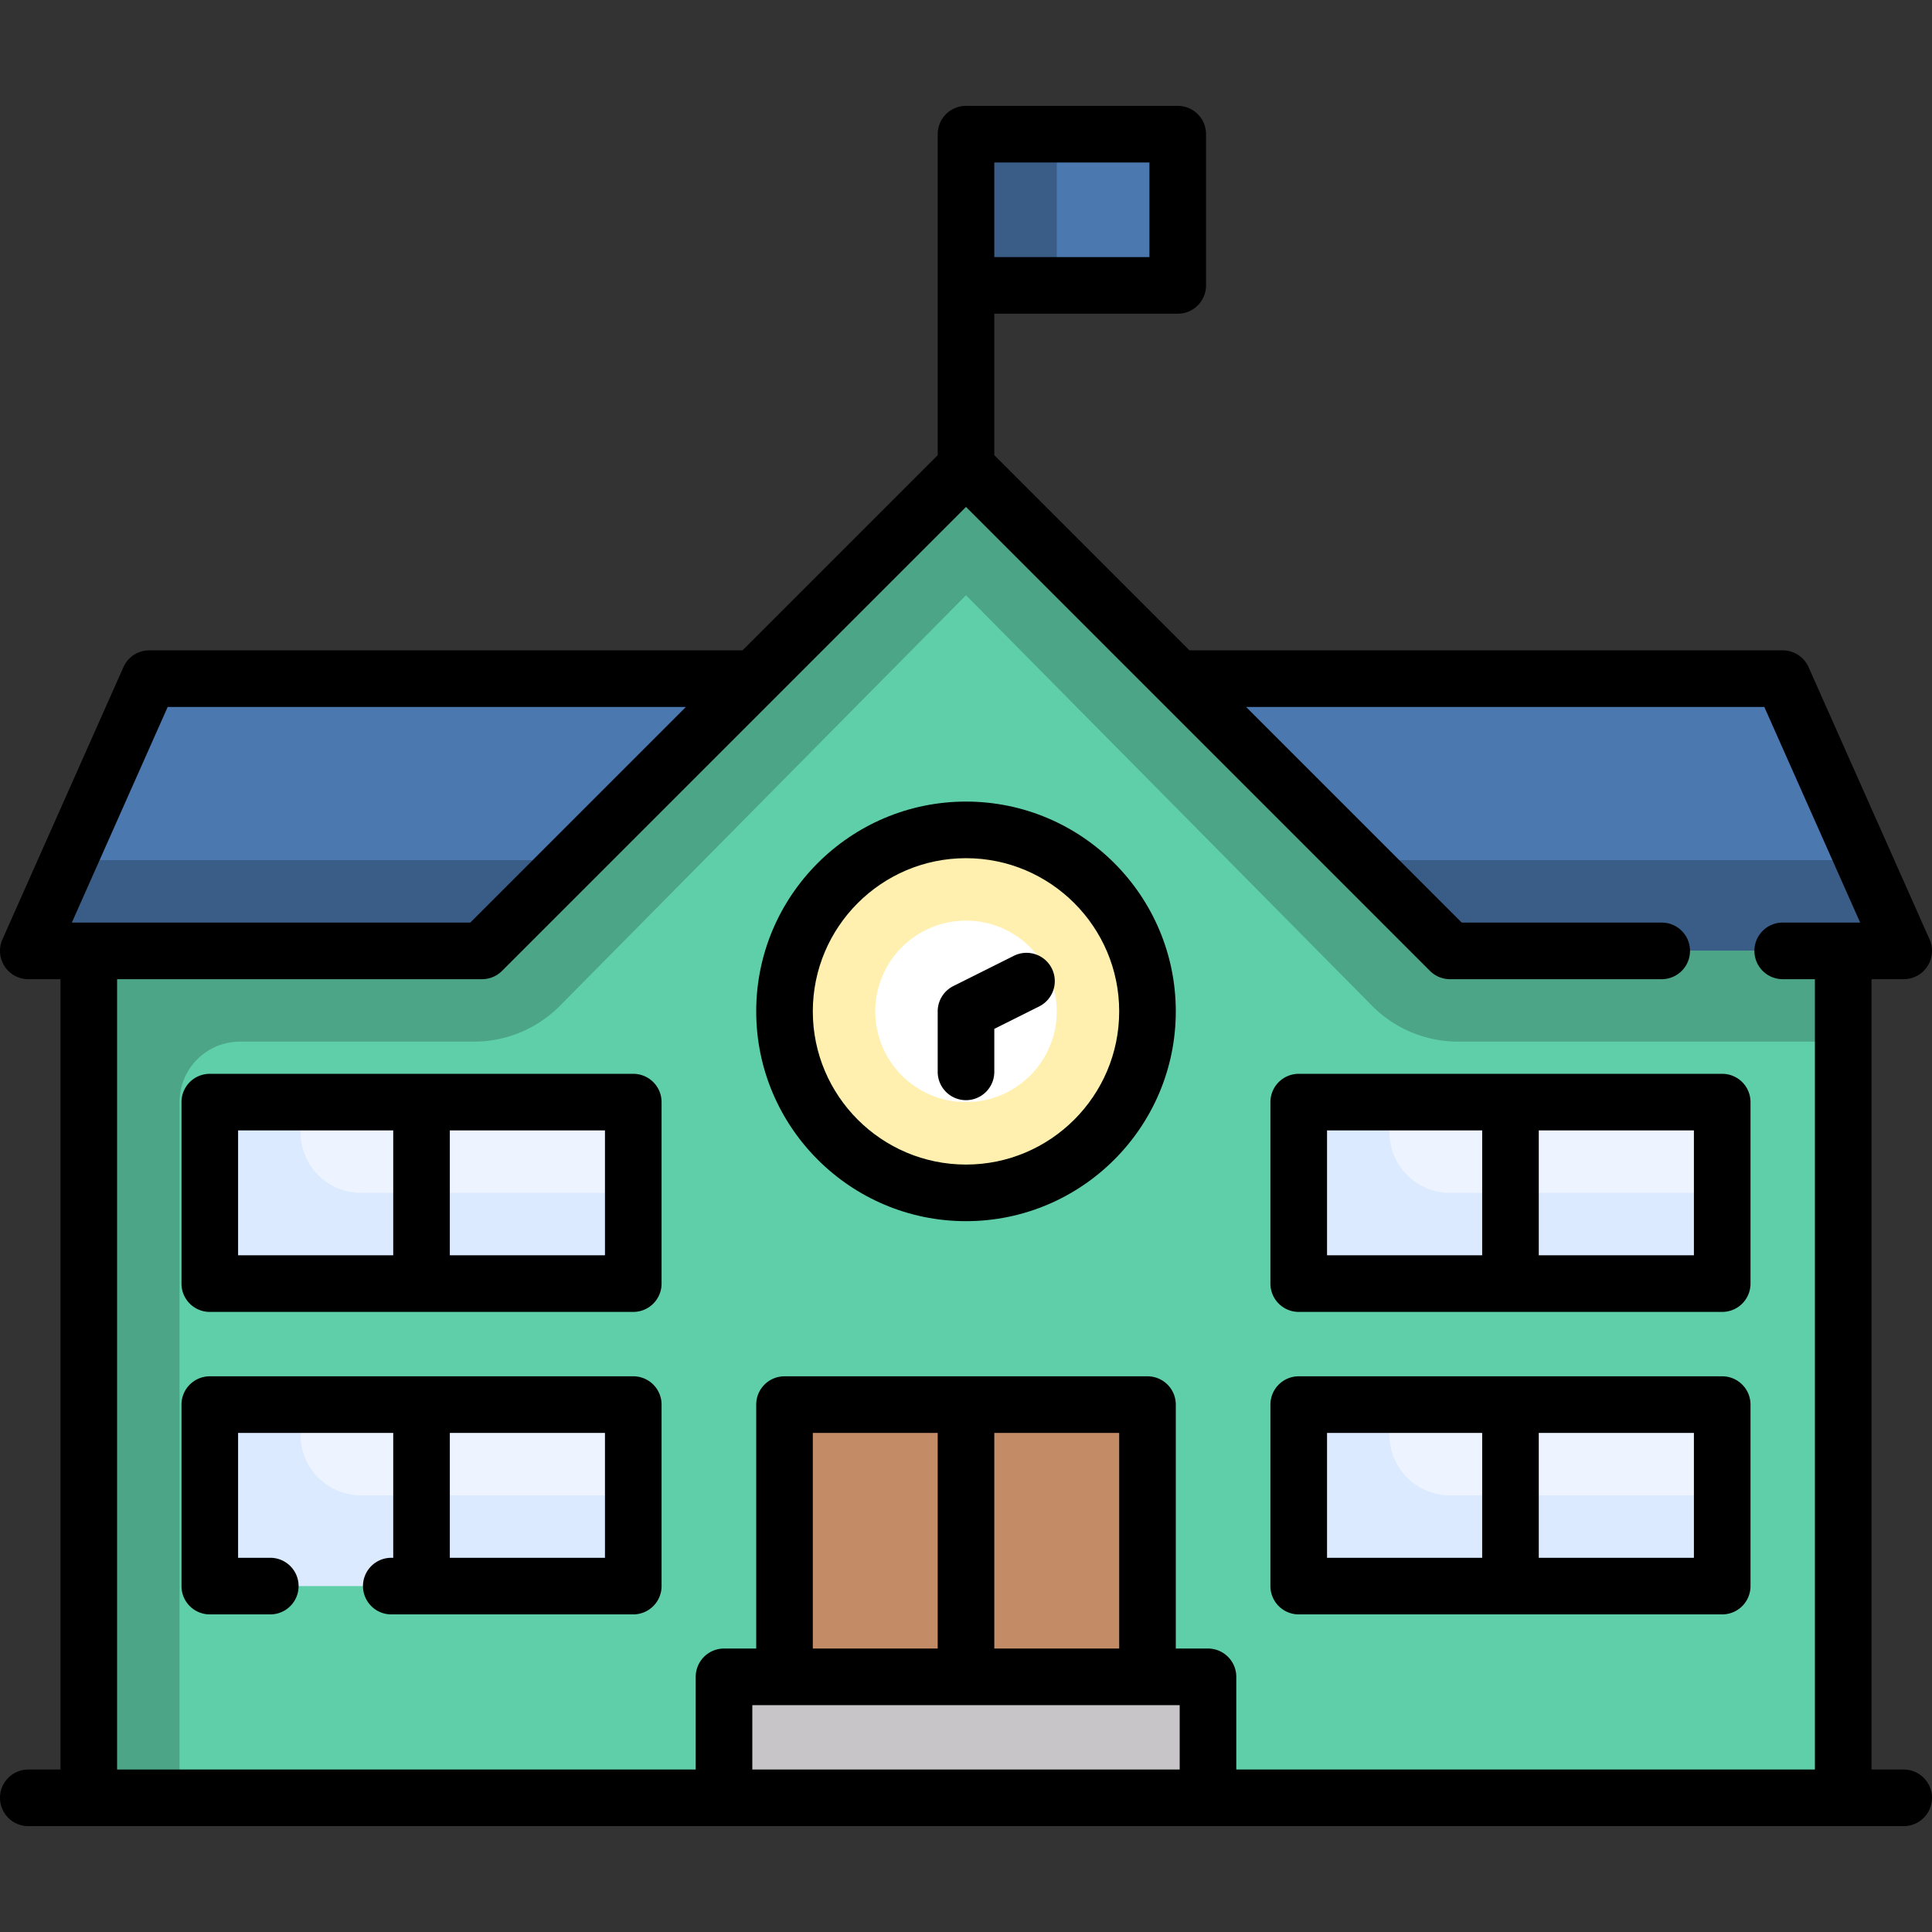 <svg xmlns="http://www.w3.org/2000/svg" version="1.1" xmlns:xlink="http://www.w3.org/1999/xlink" xmlns:svgjs="http://svgjs.com/svgjs" width="512" height="512" x="0" y="0" viewBox="0 0 512 512" style="enable-background:new 0 0 512 512" xml:space="preserve" class=""><rect x="0" y="0" width="512" height="512" fill="#333333" stroke="none"/><g><path fill="#4a78af" d="M256 35.557h56.113v40.081H256z" data-original="#ff8086" class=""></path><path fill="#395d87" d="M256 35.557h24.048v40.081H256z" data-original="#e5646e" class=""></path><path fill="#4a78af" d="M472.435 179.847H39.565L7.5 251.992h497z" data-original="#ff8086" class=""></path><path fill="#395d87" d="M18.188 227.944 7.5 251.992h497l-10.688-24.048z" data-original="#e5646e" class=""></path><path fill="#5fcfa9" d="M488.468 476.444H23.532V251.992h104.21L256 123.734l128.259 128.258h104.209z" data-original="#ffc269" class=""></path><path fill="#c38c66" d="M207.903 372.234h96.194v88.177h-96.194z" data-original="#c38c66" class=""></path><circle cx="256" cy="268.024" r="48.097" fill="#fff0af" data-original="#fff0af"></circle><circle cx="256" cy="268.024" r="24.048" fill="#ffffff" data-original="#ffffff"></circle><path fill="#c8c5c9" d="M191.871 444.379h128.258v32.065H191.871z" data-original="#c8c5c9" class=""></path><path fill="#4ca587" d="M384.26 251.992 256 123.734 127.741 251.992H23.532v224.452H47.58V292.073c0-8.854 7.178-16.032 16.032-16.032h61.998a32.066 32.066 0 0 0 22.797-9.516L256 157.744l107.592 108.78a32.062 32.062 0 0 0 22.797 9.516h102.079v-24.048z" data-original="#ffa95f" class=""></path><path fill="#edf4ff" d="M344.177 292.073h112.226v48.097H344.177z" data-original="#edf4ff" class=""></path><path fill="#dbeaff" d="M368.226 300.089v-8.016h-24.048v48.097h112.226v-24.048h-72.145c-8.855-.001-16.033-7.179-16.033-16.033z" data-original="#dbeaff" class=""></path><path fill="#edf4ff" d="M344.177 372.234h112.226v48.097H344.177z" data-original="#edf4ff" class=""></path><path fill="#dbeaff" d="M368.226 380.25v-8.016h-24.048v48.097h112.226v-24.048h-72.145c-8.855-.001-16.033-7.179-16.033-16.033z" data-original="#dbeaff" class=""></path><path fill="#edf4ff" d="M55.597 292.073h112.226v48.097H55.597z" data-original="#edf4ff" class=""></path><path fill="#dbeaff" d="M79.645 300.089v-8.016H55.597v48.097h112.226v-24.048H95.677c-8.854-.001-16.032-7.179-16.032-16.033z" data-original="#dbeaff" class=""></path><path fill="#edf4ff" d="M55.597 372.234h112.226v34.099H55.597z" data-original="#edf4ff" class=""></path><path fill="#dbeaff" d="M79.645 380.25v-8.016H55.597v48.097h112.226v-24.048H95.677c-8.854-.001-16.032-7.179-16.032-16.033z" data-original="#dbeaff" class=""></path><path d="M504.5 468.943h-8.532V259.492h8.532a7.5 7.5 0 0 0 6.854-10.546l-32.064-72.145a7.502 7.502 0 0 0-6.854-4.454H315.219l-51.719-51.72v-37.49h48.613a7.5 7.5 0 0 0 7.5-7.5v-40.08a7.5 7.5 0 0 0-7.5-7.5H256a7.5 7.5 0 0 0-7.5 7.5v85.071l-51.72 51.719H39.564a7.502 7.502 0 0 0-6.854 4.454L.646 248.946A7.502 7.502 0 0 0 7.5 259.492h8.532v209.452H7.5a7.5 7.5 0 0 0 0 15h497a7.5 7.5 0 0 0 0-15.001zM304.613 68.137H263.5v-25.08h41.113zM44.438 187.347H181.78l-57.145 57.145H19.041zm-13.406 72.145h96.709c1.989 0 3.897-.79 5.303-2.197L256 134.34l122.955 122.955a7.497 7.497 0 0 0 5.303 2.197h56.113a7.5 7.5 0 0 0 0-15h-53.006l-57.145-57.145h137.342l25.398 57.145h-20.524a7.5 7.5 0 0 0 0 15h8.532v209.452H327.629V444.38a7.5 7.5 0 0 0-7.5-7.5h-8.532v-64.645a7.5 7.5 0 0 0-7.5-7.5h-96.193a7.5 7.5 0 0 0-7.5 7.5v64.645h-8.532a7.5 7.5 0 0 0-7.5 7.5v24.564H31.032zm265.565 120.242v57.145H263.5v-57.145zM248.5 436.879h-33.097v-57.145H248.5zm64.129 15v17.064H199.371v-17.064z" fill="#000000" data-original="#000000" class=""></path><path d="M256 323.621c30.656 0 55.597-24.94 55.597-55.597s-24.94-55.597-55.597-55.597-55.597 24.941-55.597 55.597 24.941 55.597 55.597 55.597zm0-96.194c22.385 0 40.597 18.212 40.597 40.597S278.385 308.621 256 308.621s-40.597-18.211-40.597-40.597 18.212-40.597 40.597-40.597z" fill="#000000" data-original="#000000" class=""></path><path d="M256 291.557a7.5 7.5 0 0 0 7.5-7.5V272.66l11.886-5.943a7.499 7.499 0 0 0 3.354-10.062 7.498 7.498 0 0 0-10.062-3.354l-16.032 8.016a7.499 7.499 0 0 0-4.146 6.708v16.032a7.5 7.5 0 0 0 7.5 7.5zM167.823 364.734H55.597a7.5 7.5 0 0 0-7.5 7.5v48.097a7.5 7.5 0 0 0 7.5 7.5h16.035a7.5 7.5 0 0 0 0-15h-8.535v-33.097h41.113v33.097h-.515a7.5 7.5 0 0 0 0 15h64.128a7.5 7.5 0 0 0 7.5-7.5v-48.097a7.5 7.5 0 0 0-7.5-7.5zm-7.5 48.097H119.21v-33.097h41.113zM167.823 284.573H55.597a7.5 7.5 0 0 0-7.5 7.5v48.097a7.5 7.5 0 0 0 7.5 7.5h112.226a7.5 7.5 0 0 0 7.5-7.5v-48.097a7.5 7.5 0 0 0-7.5-7.5zm-104.726 15h41.113v33.097H63.097zm97.226 33.096H119.21v-33.097h41.113zM344.177 427.831h112.226a7.5 7.5 0 0 0 7.5-7.5v-48.097a7.5 7.5 0 0 0-7.5-7.5H344.177a7.5 7.5 0 0 0-7.5 7.5v48.097a7.5 7.5 0 0 0 7.5 7.5zm104.726-15H407.79v-33.097h41.113zm-97.226-33.097h41.113v33.097h-41.113zM344.177 347.669h112.226a7.5 7.5 0 0 0 7.5-7.5v-48.097a7.5 7.5 0 0 0-7.5-7.5H344.177a7.5 7.5 0 0 0-7.5 7.5v48.097a7.5 7.5 0 0 0 7.5 7.5zm104.726-15H407.79v-33.097h41.113zm-97.226-33.096h41.113v33.097h-41.113z" fill="#000000" data-original="#000000" class=""></path></g></svg>